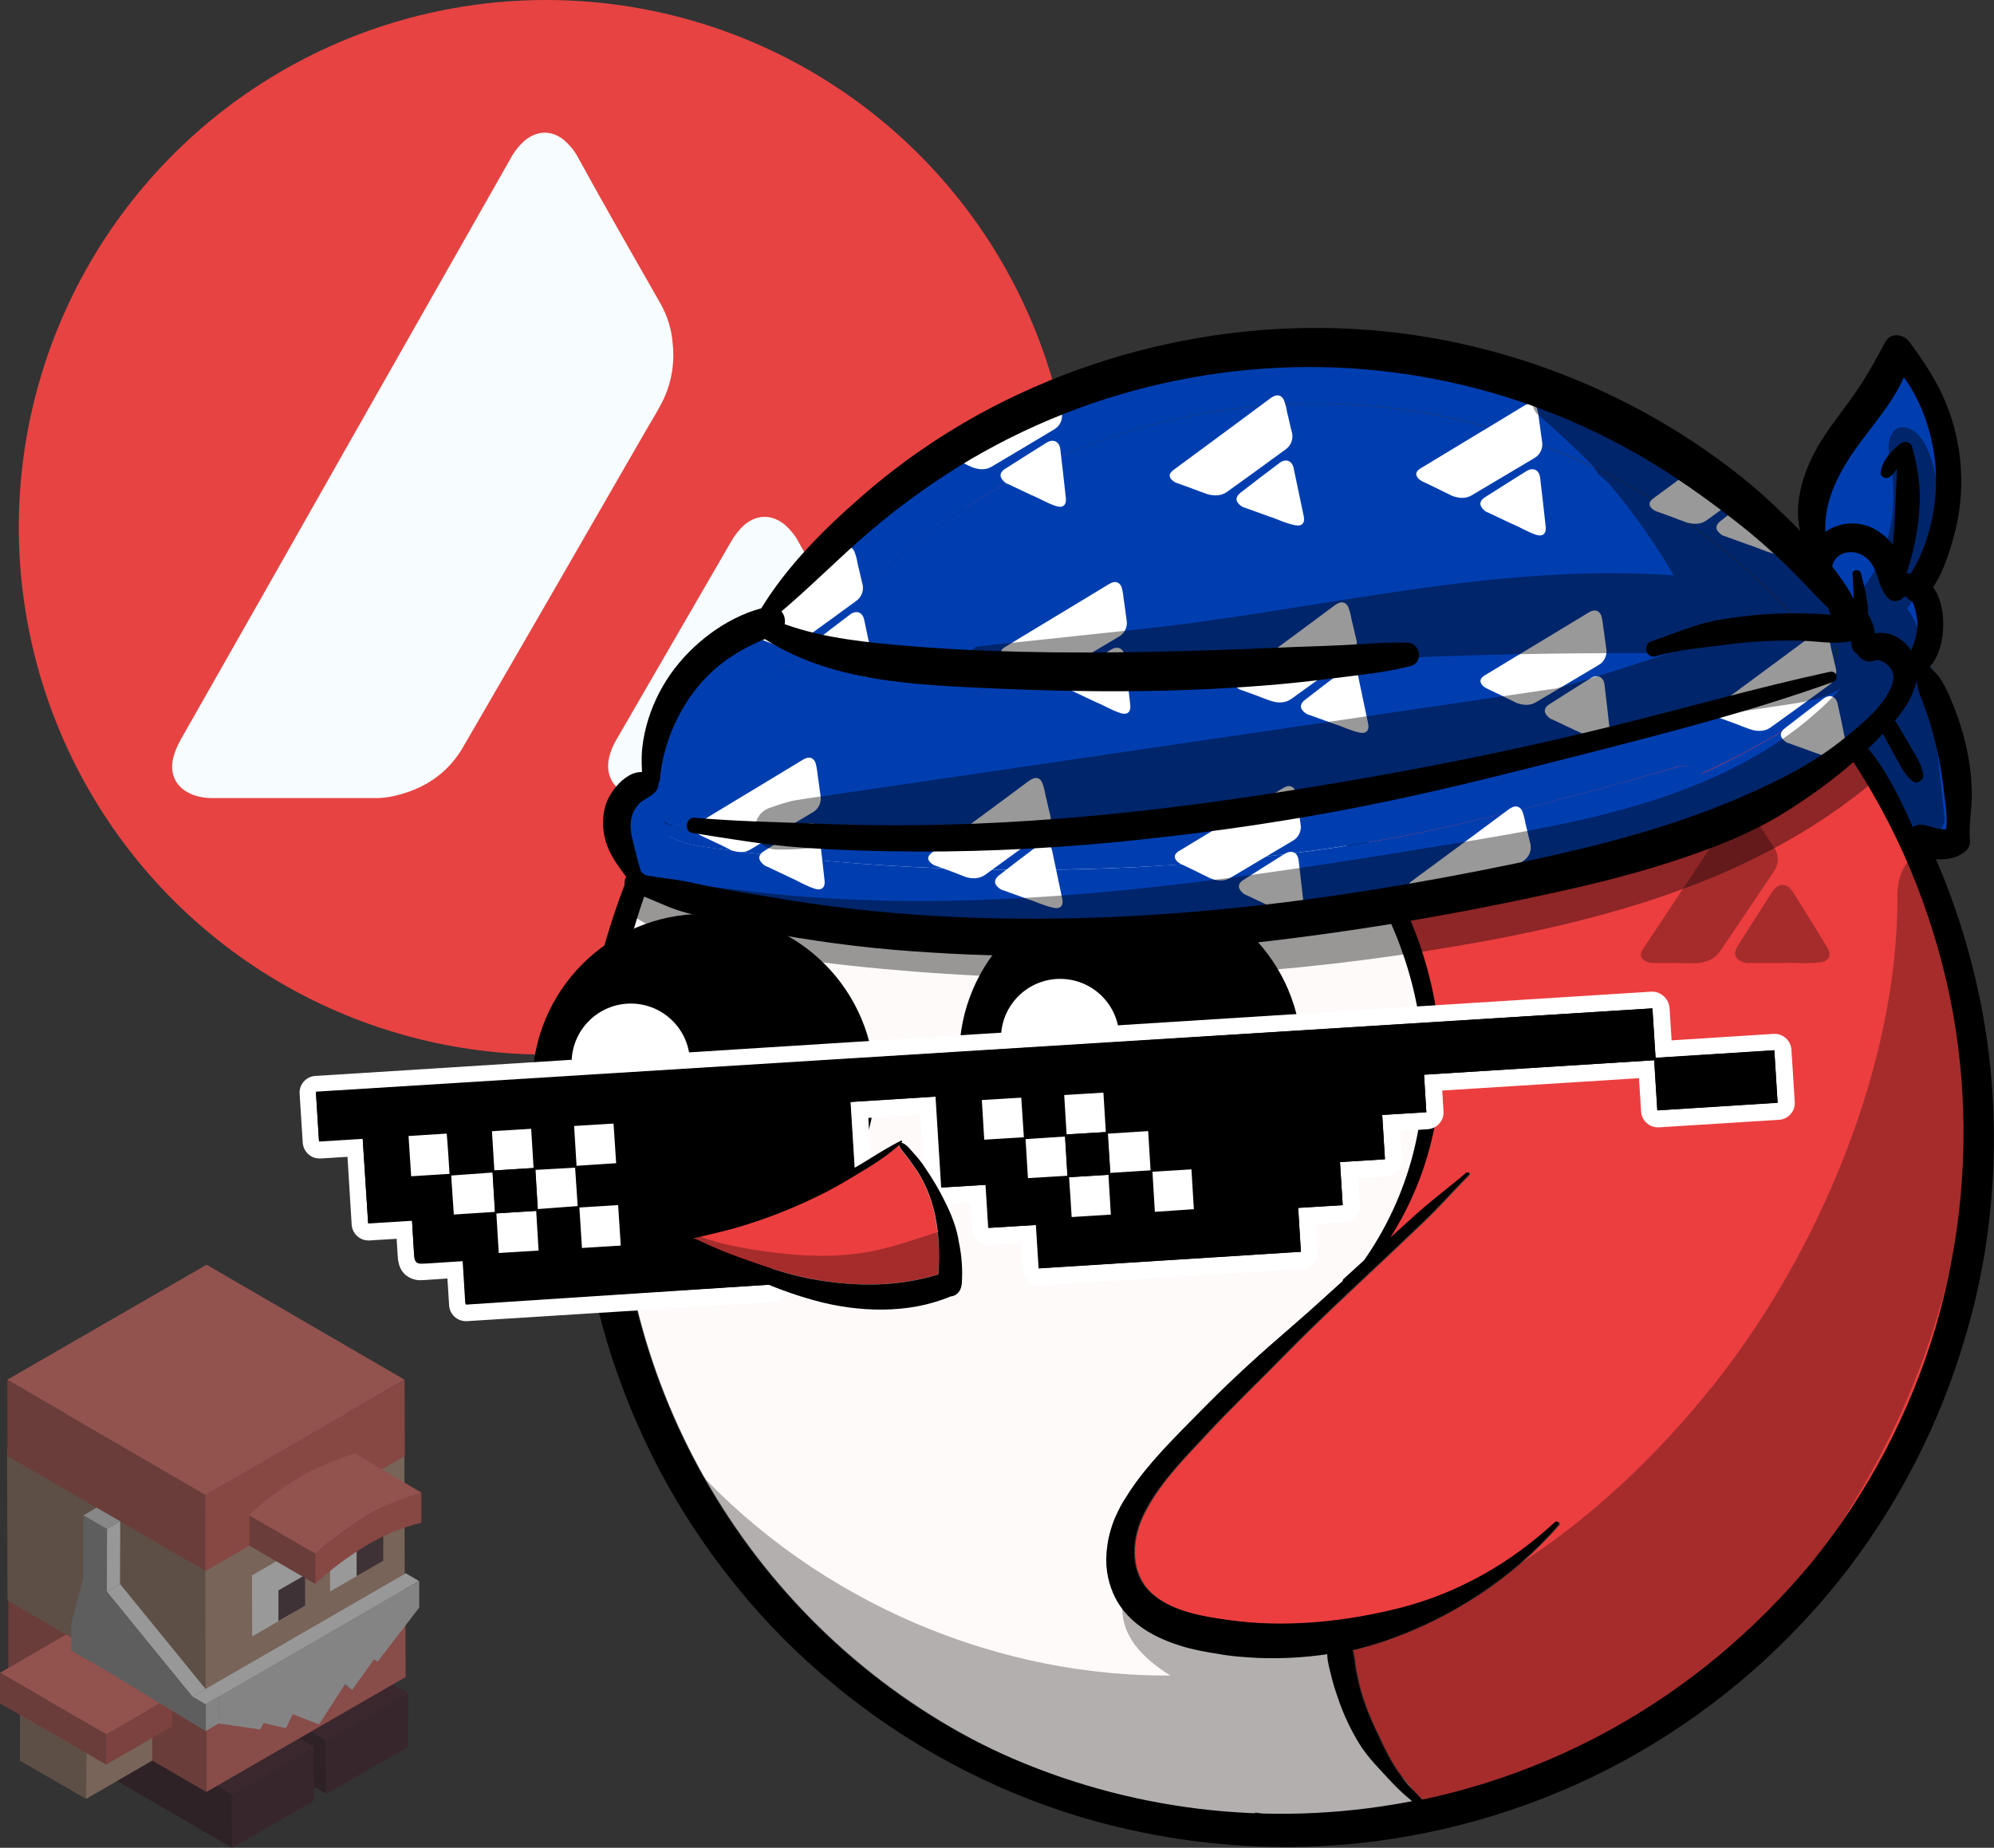 <?xml version="1.0" encoding="utf-8"?>
<!-- Generator: Adobe Illustrator 25.2.1, SVG Export Plug-In . SVG Version: 6.00 Build 0)  -->
<svg version="1.1" id="Layer_1" xmlns="http://www.w3.org/2000/svg" xmlns:xlink="http://www.w3.org/1999/xlink" x="0px" y="0px"
	 viewBox="0 0 953.7 883.8" style="enable-background:new 0 0 953.7 883.8;" xml:space="preserve">
<rect x="0" y="0" width="953.7" height="883.8" fill="#333333" stroke="none"/>
<style type="text/css">
	.st0{fill:#E74342;}
	.st1{fill:#F7FCFE;}
	.st2{fill:#FFFAFA;}
	.st3{fill:#EC3E3F;}
	.st4{fill:#003EB0;}
	.st5{fill:#FFFFFF;}
	.st6{stroke:#000000;stroke-width:0.75;stroke-miterlimit:10;}
	.st7{fill:#FFFFFF;stroke:#000000;stroke-width:0.75;stroke-miterlimit:10;}
	.st8{opacity:0.3;}
	.st9{opacity:0.3;enable-background:new    ;}
	.st10{opacity:0.4;enable-background:new    ;}
	.st11{opacity:0.5;}
	.st12{fill:#3C1A26;}
	.st13{fill:#29121A;}
	.st14{fill:#421D2A;}
	.st15{fill:#DE6660;}
	.st16{fill:#A24741;}
	.st17{fill:#DB5B54;}
	.st18{fill:#BD967F;}
	.st19{fill:#886B59;}
	.st20{fill:#B88D73;}
	.st21{fill:#493239;}
	.st22{fill:#CAA390;}
	.st23{fill:#C4524C;}
	.st24{fill:#F2716A;}
	.st25{fill:#898989;}
	.st26{fill:#888888;}
	.st27{fill:#D6D6D6;}
	.st28{fill:#FDFDFD;}
	.st29{fill:#DCDCDC;}
</style>
<circle class="st0" cx="261.2" cy="252.2" r="252.2"/>
<path class="st1" d="M141.2,381.7h-40.3c-2.8,0-5.6-0.5-8.2-1.4c-8.1-2.9-11.9-9.6-9.8-18c0.8-3,2-5.8,3.5-8.5
	c26.1-45.9,52.2-91.8,78.2-137.8c26.6-46.8,53-93.4,79.6-140.2c1.8-3.4,4.3-6.5,7.3-9c6-4.6,12.8-4.4,18.5,0.4c2.6,2.3,4.8,5,6.4,8
	c12.9,23.6,26.3,46.8,39.6,70.2c3.2,5.7,5.2,12.1,5.7,18.6c1.1,9.6-0.5,19.3-4.8,27.9c-2.6,5.2-5.7,10-8.6,15.1
	c-28.9,50.2-57.7,100.2-86.8,150.3c-7.4,12.8-18.9,20.3-33.4,23.5c-3.1,0.7-6.2,1-9.3,0.9L141.2,381.7z"/>
<path class="st1" d="M365.3,381.7h-55.7c-3.1,0-6.1-0.5-9-1.6c-7.4-2.9-11.1-9.6-9.3-17.7c0.7-3,1.9-5.9,3.5-8.6
	c18.2-31.5,36.6-63.1,54.9-94.8c1.7-3,3.8-5.7,6.4-8c6-5.1,13.3-5,19.3,0c2.6,2.3,4.8,5,6.4,8c18,31.7,36,63.2,54.1,94.9
	c2.1,3.2,3.4,6.9,3.8,10.7c0.5,7.7-3.1,13.2-10.4,15.6c-3.2,0.9-6.6,1.4-9.9,1.3C401.4,381.7,383.5,381.7,365.3,381.7z"/>
<path class="st2" d="M535.7,722.6c1.9-3.2,3.8-6.5,5.8-9.8c0.5-0.8,0.9-1.8,1.1-2.7c8.5-11.9,19.2-22.5,29.3-32.7
	c13.1-13.3,26.7-26.2,41-38.5c8.5-7.3,16.9-14.7,25.1-22.3c1.4-1.2,2.7-2.5,4.1-3.7c0.1-0.2-0.1,0.8,0,0.6s1.5-1.5,1.7-1.7
	c15.8-11.1,24-31,30.2-48.8c6.7-20.1,9.8-41.2,9-62.4c-1.5-42.7-20-82-48.9-113.1c-59.4-63.9-160.6-88.7-240.9-52
	c-24.8,11.3-48.9,26.2-65.4,47.6c-12,15.5-19.2,35.6-24.7,54.7c-0.4,1.3-0.5,2.7-0.3,4.1c-3.6,8.3-6.5,16.9-8.8,25.6
	c-3.3,13.3-5.5,26.8-6.6,40.5c-2.2,26.6-0.2,53.3,6.2,79.2c2.2,9,5,17.8,8.4,26.4c24.2,117.9,114.5,217.3,239.2,246.9
	c19.4,4.6,39.1,7.3,59,8.3l0.1-1.9c6.9,0.7,15.5,5.5,20.3,1.3c4.6,0.8,8.7-1.4,13.3-0.8c1.5,0.5,3.4,0.1,5,0
	c3.8,0.5,6.4-0.7,10.2-0.6s7.5-0.1,11.2,0.3c4.6,0.5,13.7-0.3,16.2-4.6c2.2-4-3.2-9.9-6.6-13c-7.4-7-13.5-15.2-18.2-24.3
	c-2.1-4.1-3.9-8.4-5.4-12.7c-1.6-4.8-3.6-9.6-4.5-14.6c-1.1-6.6-6-10.7-12.8-9.1c-8.8,2-15.4,2.1-24.3,3.8h-2.5
	c-7.5-3.2-14.9-2.3-22.7-2.7c-1.4-0.3-2.8-0.7-4.2-1.1c-6.5-4.6-13.5-8.5-20.9-11.6c-2-1.9-3.7-4.1-5.2-6.4
	c-3.8-5.8-6.3-10.2-8.1-16.8c-1.1-4.1-5.7-6.6-9.8-6.4c-0.2-3.8-0.1-7.7,0.5-11.5C532.4,731.4,533.7,726.9,535.7,722.6z"/>
<path class="st3" d="M942,543.4c-1-34.8-4.7-70.6-12.7-104.6c-4.2-17.8-10-35.9-19.2-51.9c-4.4-7.6-9.4-14.9-15-21.7
	c-5.7-7-12-13.9-20.1-18.1c-0.2-0.1-0.5-0.2-0.7-0.3c-0.8-1.3-1.6-2.5-2.4-3.7c-10.4-15.6-22.2-30.2-35.4-43.6
	c-13.2-13.2-27.9-26.1-44-35.6c-8.6-5-17.3-10.1-26.2-14.5c-3.4-1.7-7-3.2-10.5-4.6c-6.5-3.5-13.4-6.4-20.5-8.6v0.1
	c-2.4-0.5-4.9-0.1-7,1.3c-6.7-3-13.4-5.8-20.1-8.2c-29.9-10.6-61.8-15.4-93.5-16.2c-29.6-0.8-59.1,1.9-88,8.3
	c-14.9,3.3-29.2,8.5-42.7,15.5c-6.6,3.5-12.8,7.7-18.4,12.6c-2.3,2-6.3,1.2-8.1,3.5c-0.8,0.4-1.5,0.8-2.3,1.2
	c-28.9,15.1-54.6,36.4-79.1,57.9c-10.4,9.2-22,19.2-29.3,31.4c-1.3,1.1-2.6,2.2-3.8,3.3c-1.1,2-2.2,4-3.3,6.2
	c-1.8,3.5-3.2,7-6.5,9.4c-0.5,0.9-1.1,1.8-1.6,2.7c2.2,3.2,6.6,4.1,9.8,1.9c0.3-0.2,0.5-0.4,0.8-0.6c10.3-9.2,20.8-17.9,32.5-25.1
	c11.8-7.4,24.4-13.5,37.5-18.3c26.2-9.6,54.1-13.7,82-12.1c54.1,3,105,30.9,140.6,71.7c10.1,11.5,20.2,22.4,27.7,35.8
	c3.7,6.6,6.9,13.5,9.7,20.5c2.1,5.2,3.5,10.8,5.9,15.9c-1.3,0-2.6-0.1-3.8-0.1c0.6,1,1.1,2,1.6,3.1c2.3,4.9,3.3,10.5,4.4,15.8
	c1.3,6.9,2.5,13.5,2.6,20.6c0,1.6,0,3.2-0.1,4.9c2.1,15.9,1.2,32-2.8,47.5c-4.8,18.9-12.7,36.9-23.4,53.3c0.1-0.1,0.1-0.1,0.2-0.1
	c7.3-6.7,14.6-13.2,22-19.9s15.4-12.5,23-19c0.7-0.6,1.7,0.3,1.1,1c-7.4,7.4-14.1,15.2-21.7,22.4s-15,14.4-22.7,21.5
	c-4.5,4.3-9.2,8.6-13.7,12.9c-10.2,9.6-20.2,19.2-30,29.2c-12.3,12.6-25.1,24.7-37.1,37.7c-11.2,12-23.8,24.5-30.9,39.7
	c-5.7,12.2-6.1,27.9,4.9,37.3c9.8,8.3,24.2,10.6,36.5,12.3c27.1,3.8,55.7,0.9,82.1-5.9c27.8-7.1,53-21.6,73.9-41
	c0.4-0.4,1-0.4,1.5,0s0.4,1,0,1.5c-21.8,25.2-51.6,44.5-83.1,55.3c-5.1,1.7-10.2,3.2-15.4,4.4c0.9,2.8,1,6.1,1.5,8.9
	c0.7,3.7,1.5,7.4,2.5,11c2.1,7,4.8,13.8,8.1,20.4c3.2,6.9,6.4,13.7,11,19.7c2.4,3.2,5,6.2,7.8,9.1c1.2,1.3,2.6,2.6,3.9,4.1
	c47.4-10.2,91.9-31.1,130.1-61.1c6.4-2.3,12.6-5.2,18.5-8.6c11.9-6.8,23.2-15.2,32.3-25.5c14.2-15.8,26.5-35.8,30.2-57.3
	c13.1-18.6,23.9-38.7,32.3-59.9C938.3,616,943,580,942,543.4z"/>
<path d="M951.5,506.3c-18.7-160-147.4-284.8-307.9-298.6l-12.1-0.8c-1.5-0.1-2.8-0.2-4.2-0.2l0,0l-14.3-0.3l-16.4,0.5L582,208h-0.7
	c-0.5,0-1,0.1-1.5,0.1l-1.9,0.2c-43.8,4.7-86.2,18-124.9,39.1c-19.3,10.5-37.5,22.8-54.5,36.7c-16.9,14-32.4,29.6-46.2,46.6
	l-1.3,1.6l-0.9,1.2c-0.1,0.2-0.3,0.3-0.4,0.6l-8.6,11.3l-9.4,13.5l-7.6,12.2c-0.8,1.2-1.5,2.4-2.2,3.7l-6,10.7
	c-31.2,58.8-44.5,125.4-38.2,191.6c2.1,22,6.4,43.8,12.7,65c6.4,21.2,14.9,41.8,25.2,61.4c10.4,19.6,22.7,38.1,36.7,55.3
	c14,17.3,29.7,33.1,46.9,47.2c34.5,28.5,74.3,49.9,117.1,62.9c32.1,9.6,65.5,14.5,99,14.5c11.3,0,22.5-0.6,33.6-1.7
	c44.7-4.6,88.1-18,127.6-39.4c39.4-21.5,74.3-50.6,102.5-85.6c14-17.5,26.2-36.3,36.5-56.2c10.3-19.9,18.6-40.7,24.8-62.2
	C952.8,596.4,956.5,550.6,951.5,506.3z M642.1,612.8c-1.4,1.2-2.7,2.5-4.1,3.7c-8.3,7.6-16.7,15-25.1,22.3
	c-14.2,12.2-27.9,25-41,38.5c-10.9,11.1-22.5,22.6-31.3,35.6c-1,1.6-2,3.1-3,4.7c-0.2,0.3-0.3,0.5-0.5,0.8c-0.9,1.5-1.7,3-2.4,4.5
	c-0.5,1-0.9,2-1.4,3c-2,4.8-3.4,10-3.9,15.2c-0.1,0.8-0.2,1.6-0.2,2.4c-0.5,7.2,1,14.4,4.3,20.9c5.2,10,14.6,16.5,25,20.6
	c1.1,0.5,2.3,0.9,3.5,1.3c3.1,1.1,6.3,2,9.5,2.7c4.5,1,9.2,1.8,13.8,2.5c0.5,0.1,0.9,0.1,1.4,0.2c3.4,0.5,6.9,0.8,10.3,1l5.1,0.3
	c10.9,0.4,21.9-0.2,32.7-1.8c0,3.1,1,6.7,1.7,9.5c0.9,3.9,2.1,7.7,3.4,11.4c2.6,7.8,6.1,15.2,10.4,22.2c4.2,6.7,9.9,12.2,15.2,18
	c2.9,3.1,5.9,5.9,9.2,8.6c0.2,0.2,0.5,0.4,0.7,0.6c-9.3,1.8-18.7,3.2-28.1,4.2c-65.8,7-132.2-6.2-190.3-37.9
	c-83.4-47.5-141.1-129.9-157.3-224.5c-2.4-14.1-5.7-28.3-7.3-42.5c-6.8-56.7,6.1-120,32.3-170.7c0.8-1.5,1.7-4.4,3-5.7
	c12.5-11.3,25.2-22.2,39.5-31.5c17.6-11.6,36.8-20.5,57-26.7c20-6.1,40.9-8.6,61.7-7.5c21.5,1.3,42.8,6.7,62.9,14.4
	c36.3,14,69.5,37.1,93,68.4c21.1,28.2,35.3,62,38.4,97.2c3.3,36.9-6.6,73.8-27.8,104.1l-10,9.1 M821.6,792.3
	c-16.4,13.6-34.1,25.6-52.8,35.8c-18.7,10.2-38.4,18.5-58.8,24.9c-9.8,3-19.8,5.7-30,7.8c-0.8-0.9-1.7-1.7-2.4-2.5
	c-2.7-2.9-5.2-6-7.8-9.1c-4.6-6-7.8-12.9-11-19.7s-6.1-13.3-8.1-20.4c-1-3.6-1.9-7.3-2.5-11c-0.5-2.8-0.6-6.1-1.5-8.9
	c5.2-1.2,10.3-2.7,15.4-4.4c31.5-10.8,61.3-30.1,83.1-55.3c0.4-0.4,0.4-1.1,0-1.5s-1.1-0.4-1.5,0c-20.9,19.4-46.1,33.9-73.9,41
	c-26.3,6.7-55.1,9.7-82.1,5.9c-12.2-1.7-26.8-4-36.5-12.3c-11-9.4-10.6-25-4.9-37.3c7-15,19.7-27.6,30.9-39.7
	c12-12.9,24.8-25,37.1-37.7c9.8-10,19.8-19.6,30-29.2c4.5-4.3,9.2-8.6,13.7-12.9l22.7-21.5c7.6-7.3,14.3-15,21.7-22.4
	c0.7-0.7-0.4-1.6-1.1-1c-7.6,6.5-15.5,12.3-23,19c-4.4,3.9-8.9,8-13.3,12c15.1-23.8,23.4-51.2,23.9-79.4
	c0.9-36.8-11.4-73.9-31.3-104.6c-21.9-33.8-53.1-60.1-89.4-77.3c-40.9-19.4-86.6-28.1-131.1-18.1c-24.4,5.6-47.7,15.4-68.7,29.1
	c-9.1,5.7-17.7,12.1-25.7,19.2c5.5-8.2,11.2-15.9,17.3-23.5c13.4-16.6,28.4-31.8,44.8-45.5c16.5-13.6,34.2-25.6,52.9-35.9l0,0
	c18.8-10.2,38.5-18.5,58.9-24.8c20.4-6.4,41.4-10.7,62.6-12.9c86-9.1,172.1,16.4,239.3,70.8c16.6,13.4,31.8,28.4,45.4,44.8
	c13.6,16.4,25.6,34.1,35.8,52.9c10.2,18.8,18.5,38.5,24.8,58.9c6.4,20.3,10.7,41.3,12.9,62.5c4.4,42.6,0.4,85.5-11.6,126.6
	c-12.2,41-32.3,79.2-59.2,112.5C853,763.6,837.9,778.7,821.6,792.3z"/>
<circle cx="540.7" cy="505.3" r="81.9"/>
<path class="st4" d="M882.3,333.7c-1.4,0.4-2.8,0.9-4.1,1.5c-1.5,0.8-2.9,1.7-4.1,2.9c-0.2,0-0.4,0-0.6,0.1c-8,1.6-15,7.9-21.9,12
	c-6.5,3.9-13.1,7.5-19.8,11c-6,3.1-12.2,6.1-18.4,9c-2.4-3.1-6.3-4.8-11.3-3.4c-41.2,12-82.6,23.1-124.7,31.8c-3,0.6-6,1.2-9,1.8
	c-13.5,2.4-27.1,4.7-40.8,6.5c-28.4,3.8-56.9,6.5-85.6,7.9c-57.5,2.7-115.1,0.9-172.3-5.6c-7.9-0.9-15.7-1.8-23.6-2.9
	c-6.8-0.9-14-1.5-20.6-3.8c-3.5-1.2-9.1-3.6-9.1-7.9c0-0.5,0.5-1.1,1.2-1.5c3.5,2.9,9.2,2.5,10.6-2.9c0,0,0-0.1,0-0.1
	c1.5-1.7,2-4,1.5-6.2c4.1-16.3,8.5-32.5,19.8-45.6c6.2-7.3,13.8-13.3,22.3-17.5c1.8-0.9,3.3-1.5,5.2-2.2c3.5-1.2,6.6-3.4,8.7-6.5
	c3.4-4.3,6.9-8.5,10.5-12.6c28.7-32.7,63.8-59.1,103.1-77.5c79-37.1,170.1-38.6,250.2-4.2c45.8,19.6,86.2,49.8,118,88.1
	c2.6,3.1,7,4,10.9,3.1c0,2.3-0.1,4.5-0.4,6.7c-1,2.6-1.5,5.4-1.3,8.2C877.1,327.7,879.1,331.4,882.3,333.7z"/>
<path class="st4" d="M933.3,344.3c3.6,15.6,4.5,31.6,2.8,47.5c-0.5,4.9-3.1,9.2-8.1,10.6c-4.3,1.2-10.5-0.7-12.4-5.1
	c-5.4-12.5-11.6-25.5-19.8-36.4c-2.6-3.4-5.8-6.8-10-7.6c-1-0.1-1.9-0.1-2.9,0c-5,6.5-13,10.5-19.8,14.7s-14,8.2-21.2,12
	c-14.7,7.7-29.8,14.5-45.4,20.2c-15.5,5.9-31.4,10.4-47.6,13.7c-16,3-31.9,3.6-48.2,4.5c-30.2,6.7-61.1,11.1-91.7,14.7
	c-10,1.2-20.1,2.2-30.1,3c-11,1.2-22.1,2.3-33.2,3.2c-10.8,0.9-21.7,1.5-32.5,1.8s-21.7-0.7-32.6-0.9c-0.7,0-1.4-0.2-2-0.5
	c-22-0.3-43.9-1.3-65.8-2.9c-16.3-1.2-32.5-2.9-48.7-5c-8.6-1.1-17.2-2.4-25.9-3.7c-7-1.1-14.2-2-20.9-4.6
	c-14-5.5-26.1-21.3-19.4-36.8c2.8-6,8.2-10.4,14.6-12c-0.5-14.6,5.4-29.4,13.2-41.6c10.3-16,25.4-28.5,43.1-35.5
	c25.9-33.2,57.9-61.2,94.3-82.4c67.2-39.3,146.5-54.1,223.2-40.9c70.6,12.5,135.4,47.2,184.8,99.2c0.1-1.3,0.3-2.6,0.7-3.9
	c-1.2-1.2-2.1-2.7-2.6-4.3c-10.4-30.4,14.4-58.9,31.5-81.3c5.2-6.9,17-7.2,19.6,2.6c4.5,17.2,8.3,34,7,51.9
	c-1.1,14.2-4.2,28.1-9.2,41.4c6.8,10.6,8.2,24.9,2.9,36.3C928,323.2,931.2,334.9,933.3,344.3z M878.2,335.2c1.3-0.6,2.7-1.2,4.1-1.5
	c-3.2-2.3-5.2-5.9-5.4-9.9c-0.2-2.8,0.2-5.6,1.3-8.2c0.3-2.2,0.4-4.5,0.4-6.7c-3.9,0.9-8.3,0-10.9-3.1
	c-31.8-38.3-72.2-68.5-118-88.1c-80.2-34.4-171.3-32.9-250.2,4.2c-39.3,18.5-74.4,44.8-103.1,77.5c-3.6,4.1-7.1,8.3-10.4,12.7
	c-2.2,3-5.2,5.3-8.7,6.5c-1.9,0.7-3.4,1.4-5.2,2.2c-8.5,4.3-16.1,10.3-22.3,17.5c-11.2,13-15.7,29.3-19.8,45.6
	c0.5,2.2-0.1,4.5-1.5,6.2c0,0,0,0.1,0,0.1c-1.4,5.5-7.1,5.8-10.6,2.9c-0.7,0.5-1.2,1-1.2,1.5c-0.1,4.4,5.6,6.8,9.1,7.9
	c6.5,2.3,13.8,2.8,20.6,3.8c7.8,1.1,15.7,2,23.6,2.9c57.2,6.5,114.8,8.4,172.3,5.6c28.6-1.5,57.2-4.1,85.6-7.9
	c13.7-1.8,27.2-4.1,40.8-6.5c3-0.6,6-1.2,9-1.8c42.1-8.8,83.4-19.9,124.7-31.8c5-1.4,8.9,0.3,11.3,3.4c6.2-2.8,12.3-5.8,18.4-9
	c6.7-3.5,13.2-7.1,19.8-11c6.9-4.1,14-10.4,21.9-12c0.2,0,0.4-0.1,0.6-0.1C875.4,336.9,876.8,335.9,878.2,335.2z"/>
<path class="st5" d="M506.5,187.9c-0.1-0.5-0.1-1-0.2-1.5c-5.2,2-10.4,4.2-15.3,6.6c-14,7-27.6,14.8-40.7,23.4
	c0.2,0.1,0.4,0.2,0.6,0.3l6.9,3.3c2.3,1.1,4.7,2.4,7.2,3.5c3.1,1.1,6.3,1.5,9.3-0.3c9.9-5.9,19.9-11.8,29.7-17.7
	c3-1.6,4.5-5,3.8-8.3C507.3,194.1,507,190.9,506.5,187.9z"/>
<path class="st5" d="M493.3,236.8l-11.2-5.3c-0.4-0.1-0.7-0.3-1.1-0.5c-2.7-2.1-3.7-4.6-0.2-6.8c6.6-4.2,13.2-8.4,19.8-12.5
	c3.2-1.9,6-0.6,6.5,3c1,7.9,1.8,15.8,2.7,23.7c0.3,3.2-1.5,4.7-4.6,3.7C500.8,240.7,496.9,238.2,493.3,236.8z"/>
<path class="st5" d="M570,233.6l-7.2-2.6c-0.7-0.2-1.3-0.6-1.8-1c-2.1-1.7-2.1-3.4,0.1-5.1c6.1-4.5,12.2-9,18.3-13.5
	c9.3-6.9,18.6-13.7,27.8-20.6c0.5-0.4,1.1-0.8,1.7-1.1c2.2-1.2,4.1-0.6,5.2,1.7c0.7,1.9,1.2,3.8,1.5,5.8c0.8,3,1.4,6.2,2.2,9.2
	c1,3.2-0.2,6.7-3,8.6c-9.3,6.8-18.6,13.6-28,20.3c-2.8,2-6.1,1.9-9.2,1.1C574.9,235.5,572.4,234.5,570,233.6z"/>
<path class="st5" d="M606.9,247l-11.6-4.2c-0.4-0.1-0.8-0.2-1.1-0.4c-2.9-1.8-4.1-4.2-0.8-6.8c6.2-4.8,12.4-9.6,18.6-14.2
	c3-2.2,5.9-1.1,6.7,2.4c1.7,7.8,3.2,15.5,4.9,23.3c0.6,3.1-1,4.8-4.2,4.1C614.7,250.3,610.6,248.1,606.9,247z"/>
<path class="st5" d="M488.6,319l-6.9-3.3c-0.6-0.3-1.2-0.7-1.7-1.1c-1.9-1.9-1.8-3.6,0.6-5.1c6.5-3.9,13-7.9,19.5-11.8
	c9.9-6,19.8-11.9,29.6-17.9c0.6-0.4,1.2-0.7,1.8-1c2.3-1,4.1-0.2,5,2.2c0.5,1.9,0.8,3.9,1,5.9c0.5,3,0.8,6.3,1.3,9.4
	c0.7,3.3-0.8,6.7-3.8,8.3c-9.9,5.9-19.8,11.8-29.8,17.7c-3,1.8-6.2,1.4-9.3,0.3C493.3,321.4,490.9,320.1,488.6,319z"/>
<path class="st5" d="M524.1,335.8l-11.2-5.3c-0.4-0.1-0.7-0.3-1.1-0.5c-2.7-2.1-3.7-4.6-0.2-6.8c6.6-4.2,13.2-8.4,19.8-12.5
	c3.2-1.9,6-0.6,6.5,3c1,7.9,1.8,15.8,2.7,23.7c0.3,3.2-1.5,4.7-4.6,3.7C531.6,339.7,527.7,337.2,524.1,335.8z"/>
<path class="st5" d="M600.8,332.6l-7.2-2.6c-0.7-0.2-1.3-0.6-1.8-1c-2.1-1.7-2.1-3.4,0.1-5.1c6.1-4.5,12.2-9,18.3-13.5
	c9.3-6.9,18.6-13.7,27.8-20.6c0.5-0.4,1.1-0.8,1.7-1.1c2.2-1.2,4.1-0.6,5.2,1.7c0.7,1.9,1.2,3.8,1.5,5.8c0.8,3,1.4,6.2,2.2,9.2
	c1,3.2-0.2,6.7-3,8.6c-9.3,6.8-18.6,13.6-28,20.3c-2.8,2-6.1,2-9.2,1.1C605.7,334.6,603.2,333.5,600.8,332.6z"/>
<path class="st5" d="M637.7,346.1l-11.6-4.2c-0.4-0.1-0.8-0.2-1.1-0.4c-2.9-1.8-4.1-4.2-0.8-6.8c6.2-4.8,12.4-9.6,18.6-14.2
	c3-2.2,5.9-1.1,6.7,2.5c1.7,7.8,3.2,15.5,4.9,23.3c0.6,3.1-1,4.8-4.2,4.1C645.5,349.3,641.4,347.2,637.7,346.1z"/>
<path class="st5" d="M687.3,233.6l-6.9-3.3c-0.6-0.3-1.2-0.7-1.7-1.1c-1.9-1.9-1.8-3.6,0.6-5.1c6.5-3.9,13-7.9,19.5-11.8
	c9.9-6,19.8-11.9,29.6-17.9c0.6-0.4,1.2-0.7,1.8-1c2.3-1,4.1-0.2,5,2.2c0.5,1.9,0.8,3.9,1,5.9c0.5,3.1,0.8,6.3,1.3,9.4
	c0.7,3.3-0.8,6.7-3.8,8.3c-9.9,5.9-19.8,11.8-29.8,17.7c-3,1.8-6.2,1.4-9.3,0.3C692,236,689.6,234.7,687.3,233.6z"/>
<path class="st5" d="M722.8,250.4l-11.2-5.3c-0.4-0.1-0.7-0.3-1.1-0.5c-2.7-2.1-3.7-4.6-0.2-6.8c6.6-4.2,13.2-8.4,19.8-12.5
	c3.2-1.9,6-0.6,6.5,3.1c1,7.9,1.8,15.8,2.7,23.7c0.3,3.2-1.5,4.7-4.6,3.7C730.3,254.3,726.4,251.8,722.8,250.4z"/>
<path class="st5" d="M813.4,221.6l-4.5,3.4c-6.1,4.5-12.2,9-18.3,13.5c-2.2,1.7-2.2,3.4-0.1,5.1c0.5,0.4,1.2,0.8,1.8,1l7.2,2.6
	c2.4,0.9,4.9,1.9,7.5,2.8c3.2,0.8,6.4,0.9,9.2-1.1c5.7-4.1,11.3-8.2,17-12.3C826.3,231.9,819.3,227.3,813.4,221.6z"/>
<path class="st5" d="M850.9,250.6c-4.5-4.4-9.3-8.3-14.5-11.8c-4.5,3.4-9.1,6.9-13.5,10.4c-3.3,2.6-2,4.9,0.8,6.8
	c0.4,0.2,0.7,0.3,1.1,0.4l11.6,4.2c3.7,1.1,7.8,3.2,12.4,4.3c3.2,0.7,4.9-1,4.2-4.1C852.3,257.4,851.6,254,850.9,250.6z"/>
<path class="st5" d="M718,332.6l-6.9-3.3c-0.6-0.3-1.2-0.7-1.7-1.1c-1.9-1.9-1.8-3.6,0.6-5.1c6.5-3.9,13-7.9,19.5-11.8
	c9.9-6,19.8-11.9,29.6-17.9c0.6-0.4,1.2-0.7,1.8-1c2.3-1,4.1-0.2,5,2.2c0.5,1.9,0.8,3.9,1,5.9c0.5,3,0.8,6.3,1.3,9.4
	c0.7,3.3-0.8,6.7-3.8,8.3c-9.9,5.9-19.8,11.8-29.8,17.7c-3,1.8-6.2,1.4-9.3,0.3C722.7,335,720.4,333.7,718,332.6z"/>
<path class="st5" d="M753.6,349.4l-11.2-5.3c-0.4-0.1-0.7-0.3-1.1-0.5c-2.7-2.1-3.7-4.6-0.2-6.8c6.6-4.2,13.2-8.4,19.8-12.5
	c3.2-1.9,6-0.6,6.5,3c1,7.9,1.8,15.8,2.7,23.7c0.3,3.2-1.5,4.7-4.6,3.7C761,353.3,757.1,350.8,753.6,349.4z"/>
<path class="st5" d="M830.2,346.2l-7.2-2.6c-0.7-0.2-1.3-0.6-1.8-1c-2.1-1.7-2.1-3.4,0.1-5.1c6.1-4.5,12.2-9,18.3-13.5
	c9.3-6.9,18.6-13.7,27.8-20.6c0.5-0.4,1.1-0.8,1.7-1.1c2.2-1.2,4.1-0.6,5.1,1.7c0.7,1.9,1.2,3.8,1.5,5.8c0.8,3,1.4,6.2,2.2,9.2
	c1,3.2-0.2,6.7-3,8.6c-9.3,6.8-18.6,13.6-28,20.3c-2.8,2-6.1,2-9.2,1.1C835.1,348.2,832.6,347.1,830.2,346.2z"/>
<path class="st5" d="M867.2,359.7l-11.6-4.2c-0.4-0.1-0.8-0.2-1.1-0.4c-2.8-1.8-4.1-4.2-0.8-6.8c6.2-4.8,12.4-9.6,18.5-14.2
	c3-2.2,5.9-1.1,6.7,2.5c1.8,7.8,3.2,15.5,4.9,23.3c0.6,3.1-1,4.8-4.2,4.1C875,362.9,870.8,360.8,867.2,359.7z"/>
<path class="st5" d="M342.3,403l-7-3.3c-0.6-0.3-1.2-0.7-1.7-1.1c-1.9-1.9-1.8-3.6,0.6-5.1c6.5-3.9,13-7.9,19.5-11.8
	c9.9-6,19.8-11.9,29.6-17.9c0.6-0.4,1.2-0.7,1.8-1c2.3-1,4.1-0.2,5,2.2c0.5,1.9,0.8,3.9,1,5.9c0.5,3,0.8,6.3,1.3,9.4
	c0.7,3.3-0.8,6.7-3.8,8.3c-9.9,5.9-19.8,11.8-29.7,17.7c-3,1.8-6.2,1.4-9.3,0.3C347,405.3,344.6,404,342.3,403z"/>
<path class="st5" d="M377.9,419.7l-11.2-5.3c-0.4-0.1-0.7-0.3-1.1-0.5c-2.7-2.1-3.7-4.6-0.2-6.8c6.6-4.2,13.2-8.4,19.8-12.5
	c3.2-1.9,6-0.6,6.5,3.1c1,7.9,1.8,15.8,2.7,23.7c0.3,3.1-1.5,4.7-4.6,3.7C385.3,423.7,381.4,421.2,377.9,419.7z"/>
<path class="st5" d="M454.5,416.6l-7.2-2.6c-0.7-0.2-1.3-0.6-1.8-1c-2.1-1.7-2.1-3.4,0.1-5.1c6.1-4.5,12.2-9,18.3-13.5
	c9.3-6.9,18.6-13.7,27.8-20.6c0.5-0.4,1.1-0.8,1.7-1.1c2.2-1.2,4.1-0.6,5.1,1.7c0.7,1.9,1.2,3.8,1.5,5.8c0.8,3,1.4,6.2,2.2,9.2
	c1,3.2-0.2,6.7-3,8.6c-9.3,6.8-18.6,13.6-28,20.4c-2.8,2-6.1,2-9.2,1.1C459.4,418.5,456.9,417.5,454.5,416.6z"/>
<path class="st5" d="M491.4,430l-11.6-4.2c-0.4-0.1-0.8-0.2-1.1-0.4c-2.9-1.8-4.1-4.2-0.8-6.8c6.2-4.8,12.4-9.6,18.6-14.2
	c3-2.2,5.9-1.1,6.7,2.4c1.7,7.8,3.2,15.5,4.9,23.3c0.6,3.1-1,4.8-4.2,4.1C499.2,433.2,495.1,431.1,491.4,430z"/>
<path class="st5" d="M571.8,416.6l-6.9-3.3c-0.6-0.3-1.2-0.7-1.7-1.1c-1.9-1.9-1.8-3.6,0.6-5.1c6.5-3.9,13-7.9,19.5-11.8
	c9.9-6,19.8-11.9,29.6-17.9c0.6-0.4,1.2-0.7,1.8-1c2.3-1,4.1-0.2,5,2.2c0.5,1.9,0.8,3.9,1,5.9c0.5,3,0.8,6.3,1.3,9.4
	c0.7,3.3-0.8,6.7-3.8,8.3c-9.9,5.9-19.8,11.8-29.8,17.7c-3,1.8-6.2,1.4-9.3,0.3C576.5,419,574.1,417.7,571.8,416.6z"/>
<path class="st5" d="M607.3,433.4l-11.2-5.3c-0.4-0.1-0.7-0.3-1.1-0.5c-2.7-2.1-3.7-4.6-0.2-6.8c6.6-4.2,13.2-8.4,19.8-12.5
	c3.2-1.9,6-0.6,6.5,3.1c1,7.9,1.8,15.8,2.7,23.7c0.3,3.2-1.5,4.7-4.6,3.7C614.8,437.3,610.9,434.8,607.3,433.4z"/>
<path class="st5" d="M684,430.2l-7.2-2.6c-0.7-0.2-1.3-0.6-1.8-1c-2.1-1.7-2.1-3.4,0.1-5.1c6.1-4.5,12.2-9,18.3-13.5
	c9.3-6.9,18.6-13.7,27.8-20.6c0.5-0.4,1.1-0.8,1.7-1.1c2.2-1.2,4.1-0.6,5.2,1.7c0.7,1.9,1.2,3.8,1.5,5.8c0.8,3,1.4,6.2,2.2,9.2
	c1,3.2-0.2,6.7-3,8.6c-9.3,6.8-18.6,13.6-28,20.3c-2.8,2-6.1,2-9.2,1.1C688.9,432.1,686.4,431.1,684,430.2z"/>
<path class="st5" d="M719.4,431c5-1.6,9.6-3.6,14.5-5c-0.4-1.8-0.8-3.7-1.2-5.5c-0.8-3.6-3.8-4.6-6.7-2.4
	c-6.2,4.6-12.4,9.4-18.6,14.2c-0.6,0.5-1.1,1-1.5,1.7C710.4,433.3,714.9,432.3,719.4,431z"/>
<path class="st5" d="M364.7,306.1l-7.2-2.6c-0.6-0.2-1.3-0.6-1.8-1c-2.1-1.7-2.1-3.4,0.1-5.1c6.1-4.5,12.2-9,18.3-13.5
	c9.3-6.9,18.6-13.7,27.8-20.6c0.5-0.4,1.1-0.8,1.7-1.1c2.2-1.2,4.1-0.6,5.1,1.7c0.7,1.9,1.2,3.8,1.5,5.8c0.8,3,1.4,6.2,2.2,9.2
	c1,3.2-0.2,6.7-3,8.6c-9.3,6.8-18.6,13.6-28,20.3c-2.8,2-6.1,2-9.2,1.1C369.6,308,367.1,307,364.7,306.1z"/>
<path class="st5" d="M401.6,319.5l-11.6-4.2c-0.4-0.1-0.8-0.2-1.1-0.4c-2.9-1.8-4.1-4.2-0.8-6.8c6.1-4.8,12.4-9.6,18.5-14.2
	c3-2.2,5.9-1.1,6.7,2.4c1.7,7.8,3.2,15.5,4.9,23.3c0.6,3.1-1,4.8-4.2,4.1C409.4,322.8,405.3,320.6,401.6,319.5z"/>
<ellipse transform="matrix(0.707 -0.707 0.707 0.707 -202.56 504.057)" class="st5" cx="507.2" cy="496.5" rx="28.3" ry="28.3"/>
<circle cx="336.5" cy="519" r="81.9"/>
<circle class="st5" cx="301.7" cy="508.3" r="28.3"/>
<path d="M222.8,628c-2.1,0-3.9-1.6-4-3.7l-1.1-16.9l-12.9,0.8c-1.2,0.1-2.2,0.1-3.1,0.1c-1.8,0.1-3.7-0.4-5.1-1.6
	c-2.2-1.9-2.3-4.4-2.5-7.9l-0.7-10.6l-17,1.1h-0.3c-2.1,0-3.9-1.6-4-3.7l-2.3-36.5l-16.9,1.1h-0.2c-2.1,0-3.9-1.6-4-3.8l-1.5-23.5
	c-0.1-2.2,1.5-4.1,3.7-4.2c0,0,0,0,0,0l639-40.3h0.3c2.1,0,3.9,1.6,4,3.8l1.2,19.6l52.8-3.3h0.2c2.1,0,3.9,1.6,4,3.7l1.6,25.1
	c0.1,2.2-1.5,4.1-3.7,4.2l-57.5,3.6h-0.2c-2.1,0-3.9-1.6-4-3.8l-1.3-20l-102.1,6.4l0.9,14c0.1,2.2-1.5,4.1-3.7,4.2l-17.1,1l1.1,17.2
	c0.1,2.2-1.5,4.1-3.7,4.2l-17.5,1.1l1,16.6c0.1,2.2-1.5,4.1-3.7,4.2l-17.3,1.1l1.1,17c0.1,2.2-1.5,4.1-3.7,4.2c0,0,0,0,0,0
	l-125.4,7.9h-0.2c-2.1,0-3.9-1.6-4-3.7l-1.1-16.8l-18.8,1.2h-0.2c-2.1,0-3.9-1.6-4-3.8l-1-16.6l-17.2,1.1h-0.3c-2.1,0-3.9-1.6-4-3.8
	l-2.5-39.5L411,531l2.5,39.4c0.1,2.2-1.5,4.1-3.7,4.2l-17.4,1.1l1,15.1c0.1,2.2-1.5,4.1-3.7,4.2l-17,1.1l1.2,18.4
	c0.1,2.2-1.5,4.1-3.7,4.2L223,628H222.8z"/>
<path class="st5" d="M790.3,482.3l1.5,23.7l56.8-3.6l1.6,25.1l-57.5,3.6l-1.5-24L681.1,514l1.1,18l-21.1,1.3l1.3,21.2l-21.5,1.3
	l1.3,20.6l-21.3,1.3l1.3,21H622l-125,7.9l-1.3-20.7l-22.8,1.4l-1.3-20.6l-21.2,1.3l-2.7-43.5l-40.9,2.6l2.7,43.3l-21.4,1.3l1.2,19
	l-21,1.3l1.4,22.4h-0.4L222.8,624l-1.3-20.8l-16.9,1.1c-1.2,0.1-2.1,0.1-2.9,0.1c-0.9,0.1-1.8-0.1-2.5-0.6c-0.9-0.8-1-2.2-1.2-5.2
	c-0.2-3.6-0.5-7.2-0.7-11l-0.2-3.7l-21,1.3l-2.6-40.5l-20.9,1.3l-1.5-23.5h0.4L790.3,482.3 M790.3,474.3h-0.5l-638.6,40.3h-0.4
	c-4.4,0.3-7.8,4.1-7.5,8.5c0,0,0,0,0,0l1.5,23.5c0.3,4.2,3.8,7.5,8,7.5h0.5l12.9-0.8l2,32.5c0.3,4.2,3.8,7.5,8,7.5h0.5l13-0.8
	c0.1,2.2,0.3,4.4,0.4,6.6c0.2,3.8,0.5,7.8,3.9,10.7c2.2,1.8,4.9,2.7,7.7,2.5c1,0,2.1-0.1,3.4-0.2l8.9-0.6l0.8,12.9
	c0.3,4.2,3.8,7.5,8,7.5h0.5l146.5-9.2h0.4c4.4-0.3,7.8-4.1,7.5-8.5c0,0,0,0,0,0l-0.9-14.4l13-0.8c4.4-0.3,7.8-4.1,7.5-8.5l-0.7-11.1
	l13.4-0.8c4.4-0.3,7.8-4.1,7.5-8.5l-2.2-35.4l24.9-1.6l2.2,35.5c0.3,4.2,3.8,7.5,8,7.5h0.5l13.2-0.8l0.8,12.6c0.3,4.2,3.8,7.5,8,7.5
	h0.5l14.8-0.9l0.8,12.8c0.3,4.2,3.8,7.5,8,7.5h0.5l125-7.9h0.4c4.4-0.3,7.8-4.1,7.5-8.5c0,0,0,0,0,0l-0.8-13l13.3-0.8
	c4.4-0.3,7.8-4.1,7.5-8.5l-0.8-12.6l13.5-0.8c4.4-0.3,7.8-4.1,7.5-8.5c0,0,0,0,0,0l-0.8-13.3l13.1-0.8c4.4-0.3,7.8-4.1,7.5-8.5
	c0,0,0,0,0,0l-0.6-10l94.1-5.9l1,16c0.3,4.2,3.8,7.5,8,7.5h0.5l57.5-3.6c4.4-0.3,7.8-4.1,7.5-8.5c0,0,0,0,0,0l-1.6-25.1
	c-0.3-4.2-3.8-7.5-8-7.5h-0.5l-48.8,3.1l-1-15.7C798,477.6,794.5,474.4,790.3,474.3L790.3,474.3z"/>
<path class="st6" d="M793,530.7l-1.5-24l-110.8,7l1.1,17.9l-21.1,1.3l1.3,21.2l-21.5,1.4l1.3,20.6l-21.3,1.3l1.3,21l-124.7,7.9
	l-1.3-20.8l-22.8,1.4l-1.3-20.6l-21.2,1.3l-2.7-43.5l-41.6,2.6l2.7,43.3l-21.4,1.3l1.2,19l-21,1.3l1.4,22.4l-146.2,9.2l-1.3-20.9
	l-17.2,1.1c-5.8,0.4-5.8,0.4-6.1-5.3c-0.3-4.9-0.6-9.8-0.9-15l-21,1.3l-2.6-40.4l-20.9,1.3l-1.4-22.8L790,482.7l1.5,23.6l56.8-3.6
	l1.5,24.3L793,530.7z M255.6,559.1l-1.2-19.6l-19.5,1.2l1.2,19.7l-20.7,1.5l-1.3-20l-19,1.2l1.3,20l19.1-1.2l1.2,19.4L237,580
	l1.2,19.7l19.8-1.2c-0.4-6.8-0.8-13.3-1.2-19.8l19.9-1.5l1.4,20.1l19.3-1.2L296,576c-6.6,0.4-13,0.8-19.4,1.2l-1.3-19.2l19.7-1.3
	l-1.3-19.7l-19.6,1.2c0.4,6.8,0.8,13.3,1.2,19.8L255.6,559.1z M509.8,543.1l-19.8,1.3l-1.2-19.8l-19.6,1.2l1.2,19.7l19.7-1.2
	l1.2,19.5l19.7-1.2l1.3,19.9l19.5-1.2l-1.2-19.9l20.2-1.3L552,580l19.4-1.2l-1.2-19.9l-19.5,1.2l-1.2-19.5l-20.2,1.3l-1.2-19.7
	l-19.5,1.2L509.8,543.1z"/>
<path class="st7" d="M215.4,561.9l20.7-1.5l-0.1-0.1l1.2,19.7l19.7-1.2l-0.1-0.1l1.2,19.8l-19.8,1.2L237,580l-20.3,1.3L215.4,561.9
	L215.4,561.9z"/>
<path class="st7" d="M529.3,541.9l20.2-1.3l1.2,19.5l19.5-1.2l1.2,19.8L552,580l-1.2-19.9l-20.2,1.3l0.1,0.1
	C530.2,554.9,529.8,548.4,529.3,541.9L529.3,541.9z"/>
<path class="st7" d="M276.6,577.2L296,576l1.3,20.1l-19.3,1.2l-1.3-20.2L276.6,577.2z"/>
<path class="st7" d="M530.5,561.4l1.2,19.9l-19.5,1.2c-0.4-6.8-0.8-13.3-1.3-19.9l-0.1,0.1l19.7-1.2L530.5,561.4z"/>
<path class="st7" d="M490.1,544.3l-19.7,1.2l-1.2-19.7l19.6-1.2L490.1,544.3L490.1,544.3z"/>
<path class="st7" d="M215.4,561.8l-19.1,1.2l-1.3-20l19-1.2C214.6,548.6,215,555.3,215.4,561.8L215.4,561.8z"/>
<path class="st7" d="M275.4,558l-1.2-19.8l19.6-1.2l1.3,19.7l-19.7,1.3H275.4z"/>
<path class="st7" d="M509.8,543.1l-1.2-19.7l19.5-1.2c0.4,6.6,0.8,13.2,1.2,19.7l0.1-0.1l-19.7,1.2L509.8,543.1z"/>
<path class="st7" d="M236.1,560.4l-1.2-19.7l19.5-1.2c0.4,6.5,0.8,13.1,1.2,19.6l0.1-0.1l-19.7,1.2L236.1,560.4z"/>
<path class="st7" d="M276.7,577.2l-19.9,1.5l0.1,0.1l-1.2-19.7l-0.1,0.1l19.9-1.1l-0.1-0.1c0.4,6.4,0.9,12.9,1.3,19.3L276.7,577.2z"
	/>
<path class="st7" d="M490,544.5l19.8-1.3l-0.1-0.1c0.4,6.6,0.8,13.1,1.2,19.7l0.1-0.1l-19.7,1.2c-0.4-6.6-0.8-13-1.2-19.5L490,544.5
	z"/>
<path class="st6" d="M255.6,559l1.2,19.7l-19.7,1.3l-1.2-19.7L255.6,559z"/>
<path class="st6" d="M511,562.7c-0.4-6.6-0.8-13.1-1.2-19.7l19.7-1.2c0.4,6.6,0.8,13.1,1.2,19.7L511,562.7z"/>
<path class="st3" d="M446.1,577c2.9,10.3,3.4,21.9,2.6,32.6c-19.4,5.8-38.7,5.9-58.8,2.4c-11.4-1.9-22.4-5.6-33.3-9.5
	c-5.6-2-11-4-16.4-6.4c-2.7-1.2-5.8-2.8-8.9-4c3.3-0.5,6.6-1.5,9.8-2.2c4.5-1.1,9.1-2.2,13.5-3.6c9.6-2.9,19-6.4,28.2-10.5
	c8.7-3.8,17.1-8.2,25.2-13.2c7.5-4.4,15.3-9.1,21.8-15c0.6,2,2.2,3.3,3.4,5c1.9,2.5,3.7,5,5.5,7.7C442,565.5,444.5,571.1,446.1,577z
	"/>
<path d="M452.4,575.6c-2.9-6-6.3-11.8-10.1-17.3c-1.7-2.6-3.7-5-5.8-7.3c-1.5-1.7-3.1-3.8-5.4-4.5l0.3-0.3c0.3-0.3-0.1-0.8-0.5-0.6
	c-2.3,1.1-4.5,2.4-6.8,3.7c-5.9,3.4-11.5,7.2-17.4,10.4c-8.7,4.7-17.6,8.8-26.8,12.5c-8.6,3.5-17.5,6.6-26.3,9.3
	c-4.4,1.4-9,2.6-13.4,3.7c-4.6,1.1-9.8,1.7-14.2,3.3c-0.7,0.3-1.2,0.8-1.4,1.5v0.2c-0.2,1,0.3,2,1.3,2.4c3.6,3.7,9.9,6.1,14.3,8.5
	c5.1,2.7,10.2,5.6,15.4,8.1c0.4,0.2,0.9,0.4,1.4,0.6c10.5,5,21.4,9.1,32.6,12.2c20.7,5.7,44.9,6.6,65-1.9c2.6-0.2,5-2.1,5.4-6
	c0.5-6.7,0-13.5-1.4-20.1C457.6,587.4,455.3,581.6,452.4,575.6z M390.1,612.1c-11.4-1.9-22.4-5.6-33.3-9.5c-5.6-2-11-4-16.4-6.4
	c-2.7-1.2-5.8-2.8-8.9-4c3.3-0.5,6.6-1.5,9.8-2.2c4.5-1.1,9.1-2.2,13.5-3.6c9.6-2.9,19-6.4,28.2-10.5c8.7-3.8,17.1-8.2,25.2-13.2
	c7.5-4.4,15.3-9.1,21.8-15c0.6,2,2.2,3.3,3.4,5c1.9,2.5,3.7,5,5.5,7.7c3.2,5.1,5.7,10.7,7.3,16.6c2.9,10.3,3.4,21.9,2.6,32.6
	C429.4,615.5,410.1,615.5,390.1,612.1z"/>
<g class="st8">
	<path d="M934.2,601c13-61,8-121.9-9.3-181.4c-1-3.4-2.3-7.3-5.6-8.7c-7.6-3.3-11.9,8.7-11.8,17.1c0.6,81.4-38.5,172.6-88.1,234.6
		c-46.9,58.8-113.7,112.5-191.5,124.5c-8.5,1.3-17,2.4-25.6,2s-16.9-3.4-24.8-6.3c-8.6-3-17.4-5.9-25.6-9.6
		c-7.9-3.6-13.6-9.9-15.3-18.5c-0.2-0.9-1.5-0.6-1.5,0.3c-0.1,3.4,0.4,6.8,1.5,10c0.2,0.5,0.3,1,0.5,1.5c-0.1,0.3-0.2,0.6-0.3,1
		c-0.8,15.3,10,25.8,23,33.9h-3.6c-86.5-0.5-172.2-39.8-229-105.1c-2.7-3.1-9.1-5.7-9.9-1.6c-0.3,1.6,0.8,3.1,1.8,4.4
		c20.7,25.7,39.1,56.5,62.3,79.6c10.2,12.7,21.9,24.3,35.7,33c14.3,9,30.5,15.1,46.3,21c1.2,0.9,2.4,1.7,3.6,2.5
		c5.1,3.4,10.4,6.5,15.9,9.1c11.6,5.6,23.6,10.5,35.9,14.5c24.3,8.2,49.8,12.4,75.3,14.3c116.6,9,217.7-42,282.9-139.4
		c26.1-39.2,45.8-82.8,56.1-128.7C933.6,603.7,934,602.4,934.2,601z"/>
</g>
<path class="st9" d="M341.9,598.2c4.1,3,7.9,2.4,11.7,5.9c5.2,2,10.2,4.3,15.1,6.9c11.5,4.3,23.6,6.9,35.8,7.8
	c17.1,1.2,33.8-2,50.8-3.8c0.7-4.1,1.1-8.3,2-12.3c-0.6-1.6-1.4-3.2-2.3-4.7c-0.2-0.4-0.6-0.5-1-0.4c-0.2-0.5,0.1-6.9-0.1-7.4
	c-1-2.3-0.7-2.4-2.6-1.8c-12.3,3.8-24.5,8.5-37.4,10.6c-17.8,3-35.8,1.5-53.5-1.3c-9.2-1.5-19.4-3.4-28.2-7.5
	c0.7,1.5-3.1,1.3-2.2,2.6c3.1,1.7,10.6,5.6,13.3,8c0.3,0.2,0.6,0.4,0.8,0.6c-1.3-2.2-1.5-2.3,0-0.3
	C345.7,602.7,341.6,598,341.9,598.2z"/>
<g class="st8">
	<path d="M801,460.6h-10.2c-0.9,0-1.8-0.1-2.7-0.4c-3.4-1.2-4.2-3.3-2.2-6.4c5.6-8.4,11.1-16.8,16.7-25.2
		c8.5-12.8,17-25.5,25.4-38.3c0.5-0.8,1-1.5,1.6-2.2c2.2-2.5,4.8-2.6,7.2-0.2c1.7,2,3.2,4.2,4.5,6.5c2.3,3.4,4.5,7.1,6.9,10.5
		c2.7,3.6,2.8,8.5,0.1,12.1c-8.5,12.7-17.1,25.4-25.7,38.1c-2.6,3.8-6.7,5.2-11,5.6C808,460.8,804.5,460.6,801,460.6z"/>
	<path d="M853.2,460.6h-16.4c-0.5,0.1-1.1,0.1-1.6,0c-4.4-1-7-3.4-4.1-8.1c5.5-8.8,11.1-17.6,16.7-26.2c2.7-4.1,6.9-4.1,9.5,0
		c5.7,8.9,11.1,17.9,16.7,26.9c2.2,3.6,0.9,6.5-3.4,7.1C864.5,461.1,858.3,460.3,853.2,460.6z"/>
</g>
<path d="M306.3,415.9c-1.4-4.3-2.4-8.8-3.5-13.2c-0.9-3.5-1.6-7.3-0.9-10.9c0.5-2.9,1.9-5.5,4-7.6c2.4-2.1,5.5-3.2,7.7-5.6
	c1.6-1.8,1.9-4.8,0-6.5c-9.5-8.5-21,4-23.9,12.8c-1.7,5.6-1.7,11.5-0.1,17.1c1.8,6.6,5.6,11.5,9.5,16.9
	C301.5,422.2,307.7,420.4,306.3,415.9L306.3,415.9z"/>
<path d="M315.7,372.4c1.2-15.5,8.3-32.2,18.2-44.1c10-12.1,22.2-19.1,36.7-24.5c8.3-3.1,5.2-15.3-3.7-13.5
	c-17.1,3.6-33.6,15.6-44.2,29.4c-5.6,7.3-9.8,15.4-12.6,24.2c-1.4,4.5-2.4,9.1-2.9,13.7c-0.6,5.1-0.2,9.8,0,14.9
	C307.5,377.9,315.3,377.9,315.7,372.4L315.7,372.4z"/>
<path d="M370.2,295.4c16-13.1,30.5-28.2,46.3-41.6c14.9-12.7,30.9-24.1,47.7-34.1c32.9-19.3,68.9-32.6,106.4-39.2
	c72.6-13,147.4-0.2,211.6,36.2c17.2,9.8,33.2,21.1,48.8,33.3c8.1,6.3,15.8,13.1,23.2,20.2c7.4,7.1,14,14.9,21.5,21.8
	c5.1,4.7,13.5-1.3,9.8-7.6c-9.3-16.1-23.8-30.2-37.2-42.9c-13.7-13-29.1-24.3-45-34.4c-31.9-20-67.1-34.4-103.9-42.6
	c-78.1-17.4-161.2-4.7-231.3,33.7c-20.1,11.1-39,24.3-56.3,39.5c-17.8,15.5-35.2,32.9-47.6,53.1C361.9,294.7,367.1,298,370.2,295.4
	L370.2,295.4z"/>
<path d="M302,426.6c6,2,11.6,4.6,17.4,7s11.8,3.7,17.8,5.4c11.6,3.2,23.4,5.8,35.2,8c24.2,4.3,48.7,7.2,73.2,8.6
	c48.8,3.2,97.8,1.2,146.4-3.8c48.8-5.2,97.2-13.1,145.1-23.5c20.2-4.3,40.4-9.1,60.1-15.4s39.9-13.8,57.5-25
	c19.3-12.1,37.6-26.8,52.4-44.2c6.9-8.1,13.2-20.2,7.9-30.8c-4.9-9.8-16.7-13.9-25.3-6.3c-5.5,4.8,1.5,11.8,7.2,9.3
	c2.2-1,5.8,1.8,7,3.3c3,3.7,1.5,8.1-0.6,12c-4.7,8.5-13.2,15.4-20.7,21.5c-14.7,12.1-31.7,20.6-49.1,28.2
	c-35.1,15.3-72.3,24.5-109.7,32.3c-88.4,18.3-178.6,29.6-269,25.3c-25.2-1.2-50.3-3.7-75.1-7.6c-12.2-2-24.5-4-36.6-6.2
	c-6.1-1.1-12.1-2.7-18.3-3.7c-6.9-1.1-13.6-1.6-20.3-3.4C298.6,416,296.2,424.8,302,426.6L302,426.6z"/>
<path d="M896.9,308c0.4-5.5-1-10.9-4.2-15.4c-3.4-4.7-9.2-10.3-15.3-7.1c-2.3,1.2-3,4-2.6,6.4c0.7,4,5,5.3,7.4,8.2
	c1.9,2.2,3.1,5.1,3.3,8C885.9,315.4,896.4,315.4,896.9,308L896.9,308z"/>
<path d="M331.1,398.4c17.5,2.7,34.9,5.8,52.6,7c18.1,1.3,36.3,1.8,54.5,1.9c36.1,0.1,72.1-1.9,108-5.8c35.7-3.8,71.2-9,106.4-16
	c35.7-7.1,71-16.1,106.2-25.1c39.5-10.1,79.4-20.4,117.8-34.2c1.3-0.4,2.1-1.8,1.8-3.1s-1.8-2.1-3.1-1.8c-35.2,7.6-70,17.6-105,26.2
	c-34.8,8.6-69.8,16-105,22.4c-70.5,12.7-141,22.7-212.7,24.5c-20.1,0.5-40.2,0.4-60.2-0.4c-20-0.8-40.2-1.1-60.2-2.9
	C328,390.7,327,397.8,331.1,398.4L331.1,398.4z"/>
<path d="M363.6,304.2c32.8,22.2,74,23.3,112.2,25.1c42.4,1.9,85.1,2,127.4-1.3c11.9-0.9,23.7-2.2,35.5-3.7c12-1.5,24.2-2.7,35.9-5.7
	c6.4-1.6,4.8-11.1-1.5-11.2c-10.5-0.3-21,0.7-31.5,1.2c-10.2,0.5-20.4,0.7-30.5,1.2c-20.7,0.9-41.5,1.6-62.2,2
	c-40.1,0.7-80.8,0.3-120.8-3.4c-20.1-1.8-41-4.4-59.7-12.6C362.8,293.3,358.3,300.6,363.6,304.2L363.6,304.2z"/>
<path d="M792,313.9c7.5-2.3,15.7-3.4,23.4-4.3s15.4-2.1,23.1-2.6c7.5-0.5,14.9-0.8,22.4-0.6c7.7,0.2,16.2,1.9,23.8,0.4
	c4.5-0.9,5.5-8.1,1.3-10c-6.9-3.2-15.8-3.2-23.3-3.4c-8.4-0.2-16.8,0.1-25.2,1c-7.8,0.9-16.1,1.8-23.7,4c-8.2,2.4-15.9,5.6-23.9,8.3
	C785.5,308.2,787.3,315.3,792,313.9L792,313.9z"/>
<path d="M876.3,271.1c1.2-7.2,9.8-8.7,15.1-5.2c7,4.6,6.1,13.1,10.7,19.1c1.3,1.8,4.1,2.7,5.8,0.8c9.9-11.3-2.1-29.4-13.8-33.9
	c-6.2-2.4-13.1-2-19,1.2c-6.4,3.6-9,9.5-9.8,16.5C864.5,275.8,875.3,277.3,876.3,271.1L876.3,271.1z"/>
<path d="M910.1,286c5-4.6,7.1,10.8,7,12.7c-0.2,3.2-0.8,6.5-1.9,9.5c-1.1,3.3-3.1,6.1-3.9,9.5c-0.9,4.1,3,6.5,6.5,5
	c11.5-5,13.3-23.5,10.4-34c-1.5-5.5-4.5-10.7-9.9-13.2s-11.9-1.5-15.6,3.1C898.7,283.8,905,290.6,910.1,286L910.1,286z"/>
<path d="M886,274.6c0.4,4.5,0.6,8.9,0.5,13.4c0,4.1-0.7,8.3,0.2,12.4c0.7,3,4.8,2.6,5.7,0c2.7-8-0.4-18.5-2.4-26.3
	C889.4,272,885.8,272.3,886,274.6L886,274.6z"/>
<path d="M873.6,259.5c-3-17.7,5.6-33.5,15.7-47.3s23-27.5,24.9-45.2l-11.5,4.7c14.2,12.8,21.9,33.8,23.1,52.5
	c0.6,9.9-0.4,19.8-3,29.3c-1.3,4.7-2.9,9.2-4.9,13.6c-2.2,4.7-5.7,9.1-6.9,14.1c-1,4,3.8,8.8,7.7,5.9c8.3-6.1,12.5-19.3,15.3-28.8
	c6.4-21.8,5.2-45.1-3.5-66c-4.4-10.6-10.5-19.5-17.2-28.7c-2.8-3.9-9-4.8-11.6,0c-4.4,8.2-8.7,16.1-14,23.8s-11.3,15-16.3,22.9
	c-9.6,15.2-16.5,36.2-6.7,52.9C867.7,268.3,874.5,264.7,873.6,259.5L873.6,259.5z"/>
<path d="M915,320.8c1.6,3.4,1.7,7,2.9,10.5c1.2,3.2,2.5,6.5,3.6,9.7c2.2,6.3,3.9,12.7,5.3,19.2c1.4,6.5,2.3,13,3.1,19.6
	c0.9,6.8,2.1,14.2,0,20.9l6.1-4.6c-2.8,0.1-5.4,0.8-8.2,0.4c-2.6-0.3-5-1.4-7.6-1.9c-6.3-1.3-10.9,6-6.3,10.9
	c5.9,6.3,18.2,7.4,25.2,2.4c1.7-1.2,3.3-3.1,3.1-5.4c-0.7-7.5,0.9-15,0.9-22.5c-0.1-7.9-1-15.7-2.8-23.4c-1.7-7.3-4-14.5-7-21.5
	c-1.4-3.5-3-6.9-5-10.1c-1.9-3-4.8-5.1-6.8-8.1c-1.2-1.8-3.5-2.3-5.3-1.1C914.6,316.9,914,319.1,915,320.8L915,320.8z"/>
<path d="M911.4,275.4c3.5-9.9,5.7-20.2,6.5-30.6c1-10.9-0.5-20.4-3.3-30.9c-0.7-2.7-3.9-3.2-5.9-1.6c-4.1,3.4-8.7,8.2-9.2,13.7
	c-0.2,2.5,3,3.4,4.6,1.9c3.5-3.3,5.6-7.6,9.5-10.7l-6-2.5c-0.2,10-0.8,19.9-1.2,29.9c-0.4,9.9-1.3,19.8-2.8,29.6
	C903.2,278.9,910,279.2,911.4,275.4L911.4,275.4z"/>
<path d="M899.8,349.6l7.3,13.3c2.2,3.9,4.1,8.1,7.8,10.8c2,1.5,5.2-0.5,5-2.9c-0.5-4.5-3.1-8.4-5.3-12.3l-7.7-13.1
	C904.2,340.9,897.3,345,899.8,349.6L899.8,349.6z"/>
<path class="st10" d="M930,390.7c-2.2-19.8-4.1-39.6-6.7-59.3c-0.5-3.7-2-7.1-4.7-9.3c0.9-6.2,1.1-12.4-0.5-18.7
	c-1.1-4.5-3.1-8.6-6-12.2c8.1-11.7,13.2-25.2,14.8-39.3c1-8.7,0.5-17.5-1.5-26.1c-1.7-7.4-5.5-19.9-14.2-21.3
	c-2.4-0.6-4.9,0.4-6.1,2.5c-3.8,6-0.6,14.1,0,20.8c0.7,6.8,0.6,13.6-0.3,20.4c-2.1,13.7-7.3,26.4-16.9,36.6
	c-2.4,2.7-3.5,6.2-3.2,9.8c-0.8-0.8-1.7-1.5-2.7-2.1c-2.1-1.4-4.5-2.3-7-2.8c-19.4-39.2-55.9-69.4-97.8-81.5
	c-0.6-0.2-1.1-0.3-1.7-0.3c-8.6-7.8-17.5-15.3-26.7-22.6c-3.9-3.1-9.3-3.8-13.1,0c-3.2,3.2-3.9,10,0,13.1c9.3,8,18.3,16.5,26.9,25.2
	c0.6,1.7,1.7,3.2,3.1,4.3l3.5,3c11.7,13.8,22.2,28.7,31.3,44.3c-85.4-6.2-169.6,16.5-254.1,25.6c-26.1,2.8-52.1,5.6-78.2,8.3
	c-5.2,0.5-7.5,9-1.4,10c30,4.9,60.1,3.6,90,0.3c10.9,0,21.7-0.3,32.6-0.9c22.3-1.2,44.7-2.1,67.1-3.2c45.1-2.2,90.2-3.1,135.3-2.9
	l6.3,0c-17.7,6-35.5,11.6-53.4,16.8l-147.6,21.7l-203.5,29.9c-4.3,0.6-8.6,1.2-12.8,1.9s-8.3,2.2-12.4,3.6c-10.8,3.5-9,19.7,2.7,20
	c18.2,0.5,36.5-3.6,54.5-6.2l0.9-0.1c5.9,0.4,11.9,0.6,17.9,0.5c15.9-0.3,31.8-0.9,47.7-1.9c32.6-2.2,65-5.9,97.2-10.8
	c54.5-8.2,108.4-20,161.3-35.4l46.3-6.8c17.8-2.6,35.5-5.3,53.3-7.9c10-1.5,22-2.9,30.4-8.6c-46.3,50.8-120.3,63.8-185.4,74.4
	c-82.3,13.5-165,26.7-248.6,27.4c-23,0.2-46.1-0.6-69-2.6c-11.8-1-23.5-2.7-35.2-3.9c-11.5-1.1-23.5-3.2-34.9-0.4
	c-2.5,0.5-4.4,2.6-4.5,5.2c-0.2,0.1-0.4,0.2-0.6,0.4c-2.3,1.4-3,4.4-1.6,6.7c0.4,0.7,1,1.2,1.6,1.6c4.1,2.6,8.3,4.9,12.7,7.1
	c4.7,2.5,10.1,3,15.1,4.4c9.8,2.6,19.8,4.7,29.9,6.2c20.6,3.3,41.2,5.9,62,7.8c41,3.8,82.2,5.2,123.3,4.1
	c41.2-1.1,82.4-4.7,123.2-10.6c37.8-5.5,75.7-12.5,112.2-23.6c40.2-12.2,78.5-29.8,111.4-56.3c1.5-1.2,2.5-2.8,3-4.6
	c2.8,8.8,7,17,12.6,24.4c3.2,4.3,7.9,7,13.4,5.5C925.9,400.9,930.5,395.8,930,390.7z M675.6,432c-16.9,2.7-33.9,4.9-50.9,6.6
	c21.9-3.2,43.7-6.7,65.5-10.2c16.3-2.6,32.6-5.2,48.9-8.3C717.9,424.9,696.5,428.7,675.6,432z M892.3,360.2
	c-1.6-1.7-3.8-2.8-6.1-3.2c1.8-1.6,3.5-3.3,5.3-5c0.2,2.8,0.5,5.6,0.9,8.4L892.3,360.2z M890.5,304.9c-0.2-0.7-0.4-1.5-0.6-2.2
	c0.1,0,0.2,0.1,0.3,0.2c2.1,0.9,3.1,1.5,4,2.9C893,305.3,891.7,305,890.5,304.9z"/>
<g class="st11">
	<path class="st12" d="M195.2,809.8l0.1,25.6L156,858l-0.1-25.6L195.2,809.8z"/>
	<path class="st13" d="M156,858l-69.4-40.3l-0.1-25.6l69.4,40.3L156,858z"/>
	<path class="st14" d="M155.9,832.5l-69.4-40.3l39.3-22.7l69.4,40.3L155.9,832.5z"/>
	<path class="st12" d="M150.1,835.6l0.1,25.6L111,883.8l-0.1-25.6L150.1,835.6z"/>
	<path class="st13" d="M111,883.8l-69.4-40.3l-0.1-25.6l69.4,40.3L111,883.8z"/>
	<path class="st14" d="M110.9,858.2l-69.4-40.3l39.3-22.7l69.4,40.3L110.9,858.2z"/>
	<path class="st15" d="M193.9,765.6l0.1,36.5l-95.3,55l-0.1-36.5L193.9,765.6z"/>
	<path class="st16" d="M98.7,857.1L4,802.1v-36.5l94.7,55V857.1z"/>
	<path class="st17" d="M98.6,820.6L4,765.6l95.3-55l94.7,55L98.6,820.6z"/>
	<path class="st18" d="M193.4,692.5l0.2,73l-95.3,55l-0.2-73L193.4,692.5z"/>
	<path class="st19" d="M98.3,820.5l-94.7-55l-0.2-73l94.7,55L98.3,820.5z"/>
	<path class="st20" d="M98.1,747.6l-94.7-55l95.3-55l94.7,55L98.1,747.6z"/>
	<path class="st5" d="M145.9,738.8v14.6l-12.7,7.3v14.6L146,768l-25.4,14.7l-0.1-29.2L145.9,738.8z"/>
	<path class="st21" d="M145.9,753.4V768l-12.7,7.3v-14.6L145.9,753.4z"/>
	<path class="st5" d="M183.3,717.3v14.6l-12.7,7.3v14.6l12.7-7.3l-25.4,14.7l-0.1-29.2L183.3,717.3z"/>
	<path class="st21" d="M183.3,731.9v14.6l-12.7,7.3v-14.6L183.3,731.9z"/>
	<path class="st19" d="M41.3,838.5l-0.1,21.9L9.5,842.1l0.1-21.9L41.3,838.5z"/>
	<path class="st18" d="M41.3,838.5l31.6-18.3l-0.1,21.9l-31.6,18.3L41.3,838.5z"/>
	<path class="st22" d="M9.5,820.2l31.6-18.3l31.8,18.3l-31.6,18.3L9.5,820.2z"/>
	<path class="st23" d="M50.8,829.4l31.6-18.3v14.6L50.8,844V829.4z"/>
	<path class="st24" d="M0,800.1l31.6-18.3l50.8,29.3l-31.6,18.3L0,800.1z"/>
	<path class="st16" d="M50.8,829.4V844l-9.5-5.5L9.5,820.2L0,814.7v-14.6L50.8,829.4z"/>
	<path class="st17" d="M193.5,659.9l0.1,36.5l-95.3,55l-0.1-36.5L193.5,659.9z"/>
	<path class="st16" d="M98.3,751.4l-94.7-55l-0.1-36.5l94.7,55L98.3,751.4z"/>
	<path class="st24" d="M98.2,714.9l-94.7-55l95.3-55l94.7,55L98.2,714.9z"/>
	<path class="st17" d="M176.1,724.1c7.9-4.7,16.5-8.2,25.4-10.4v14.6c-8.9,2.2-17.5,5.7-25.4,10.4c-9.1,5.4-17.7,11.7-25.4,18.9V743
		C158.5,735.8,167,729.5,176.1,724.1L176.1,724.1z"/>
	<path class="st16" d="M150.8,757.6l-31.5-18.3v-14.6l31.6,18.3L150.8,757.6z"/>
	<path class="st24" d="M150.7,743l-31.6-18.3c7.7-7.2,16.3-13.6,25.4-18.9c9.1-5.4,25.2-10.7,25.2-10.7l31.8,18.8
		c0,0-16.3,4.9-25.4,10.3C167,729.5,158.5,735.8,150.7,743z"/>
	<path class="st25" d="M180.6,794.8l-6.3-3.7l-1.7-1.2l6.3,3.7L180.6,794.8z"/>
	<path class="st25" d="M168.5,808.3l-6.3-3.7l-3.3-2.9l6.3,3.7L168.5,808.3z"/>
	<path class="st26" d="M104.6,824.3l-6.3-3.7v-2.3l6.3,3.7V824.3z"/>
	<path class="st27" d="M200.5,756.2v6.4v4v2.3l-19.9,25.9l-1.7-1.2l-10.5,14.7l-3.3-2.9l-12.5,19.4l-12.6-4.9l-3.3,6.7l-10.6-2.5
		l-1.7,3.1l-19.9-2.9V822v-10.4L200.5,756.2z"/>
	<path class="st26" d="M104.6,822l-6.3-3.7v-10.4l6.3,3.7V822z"/>
	<path class="st28" d="M104.5,811.6l-6.3-3.7l95.9-55.4l6.3,3.7L104.5,811.6z"/>
	<path class="st28" d="M51.1,761.3l6.3-3.7l40.9,50.2l-6.3,3.7L51.1,761.3z"/>
	<path class="st28" d="M92,811.5l6.3-3.7l6.3,3.7l-6.3,3.7L92,811.5z"/>
	<path class="st27" d="M98.3,815.2l6.3-3.7v12.8l-6.3,3.7V815.2z"/>
	<path class="st25" d="M51.2,731.3l-0.1,30L92,811.5l6.4,3.7V828L51,799.2l-11.3-6.5l-5.6-3.2v-12.9l5.7-21.7l0.1-30L51.2,731.3z"/>
	<path class="st28" d="M51.2,731.3l6.3-3.7l-0.1,30l-6.3,3.7L51.2,731.3z"/>
	<path class="st29" d="M39.9,724.8l6.3-3.7l11.3,6.5l-6.3,3.7L39.9,724.8z"/>
</g>
</svg>

